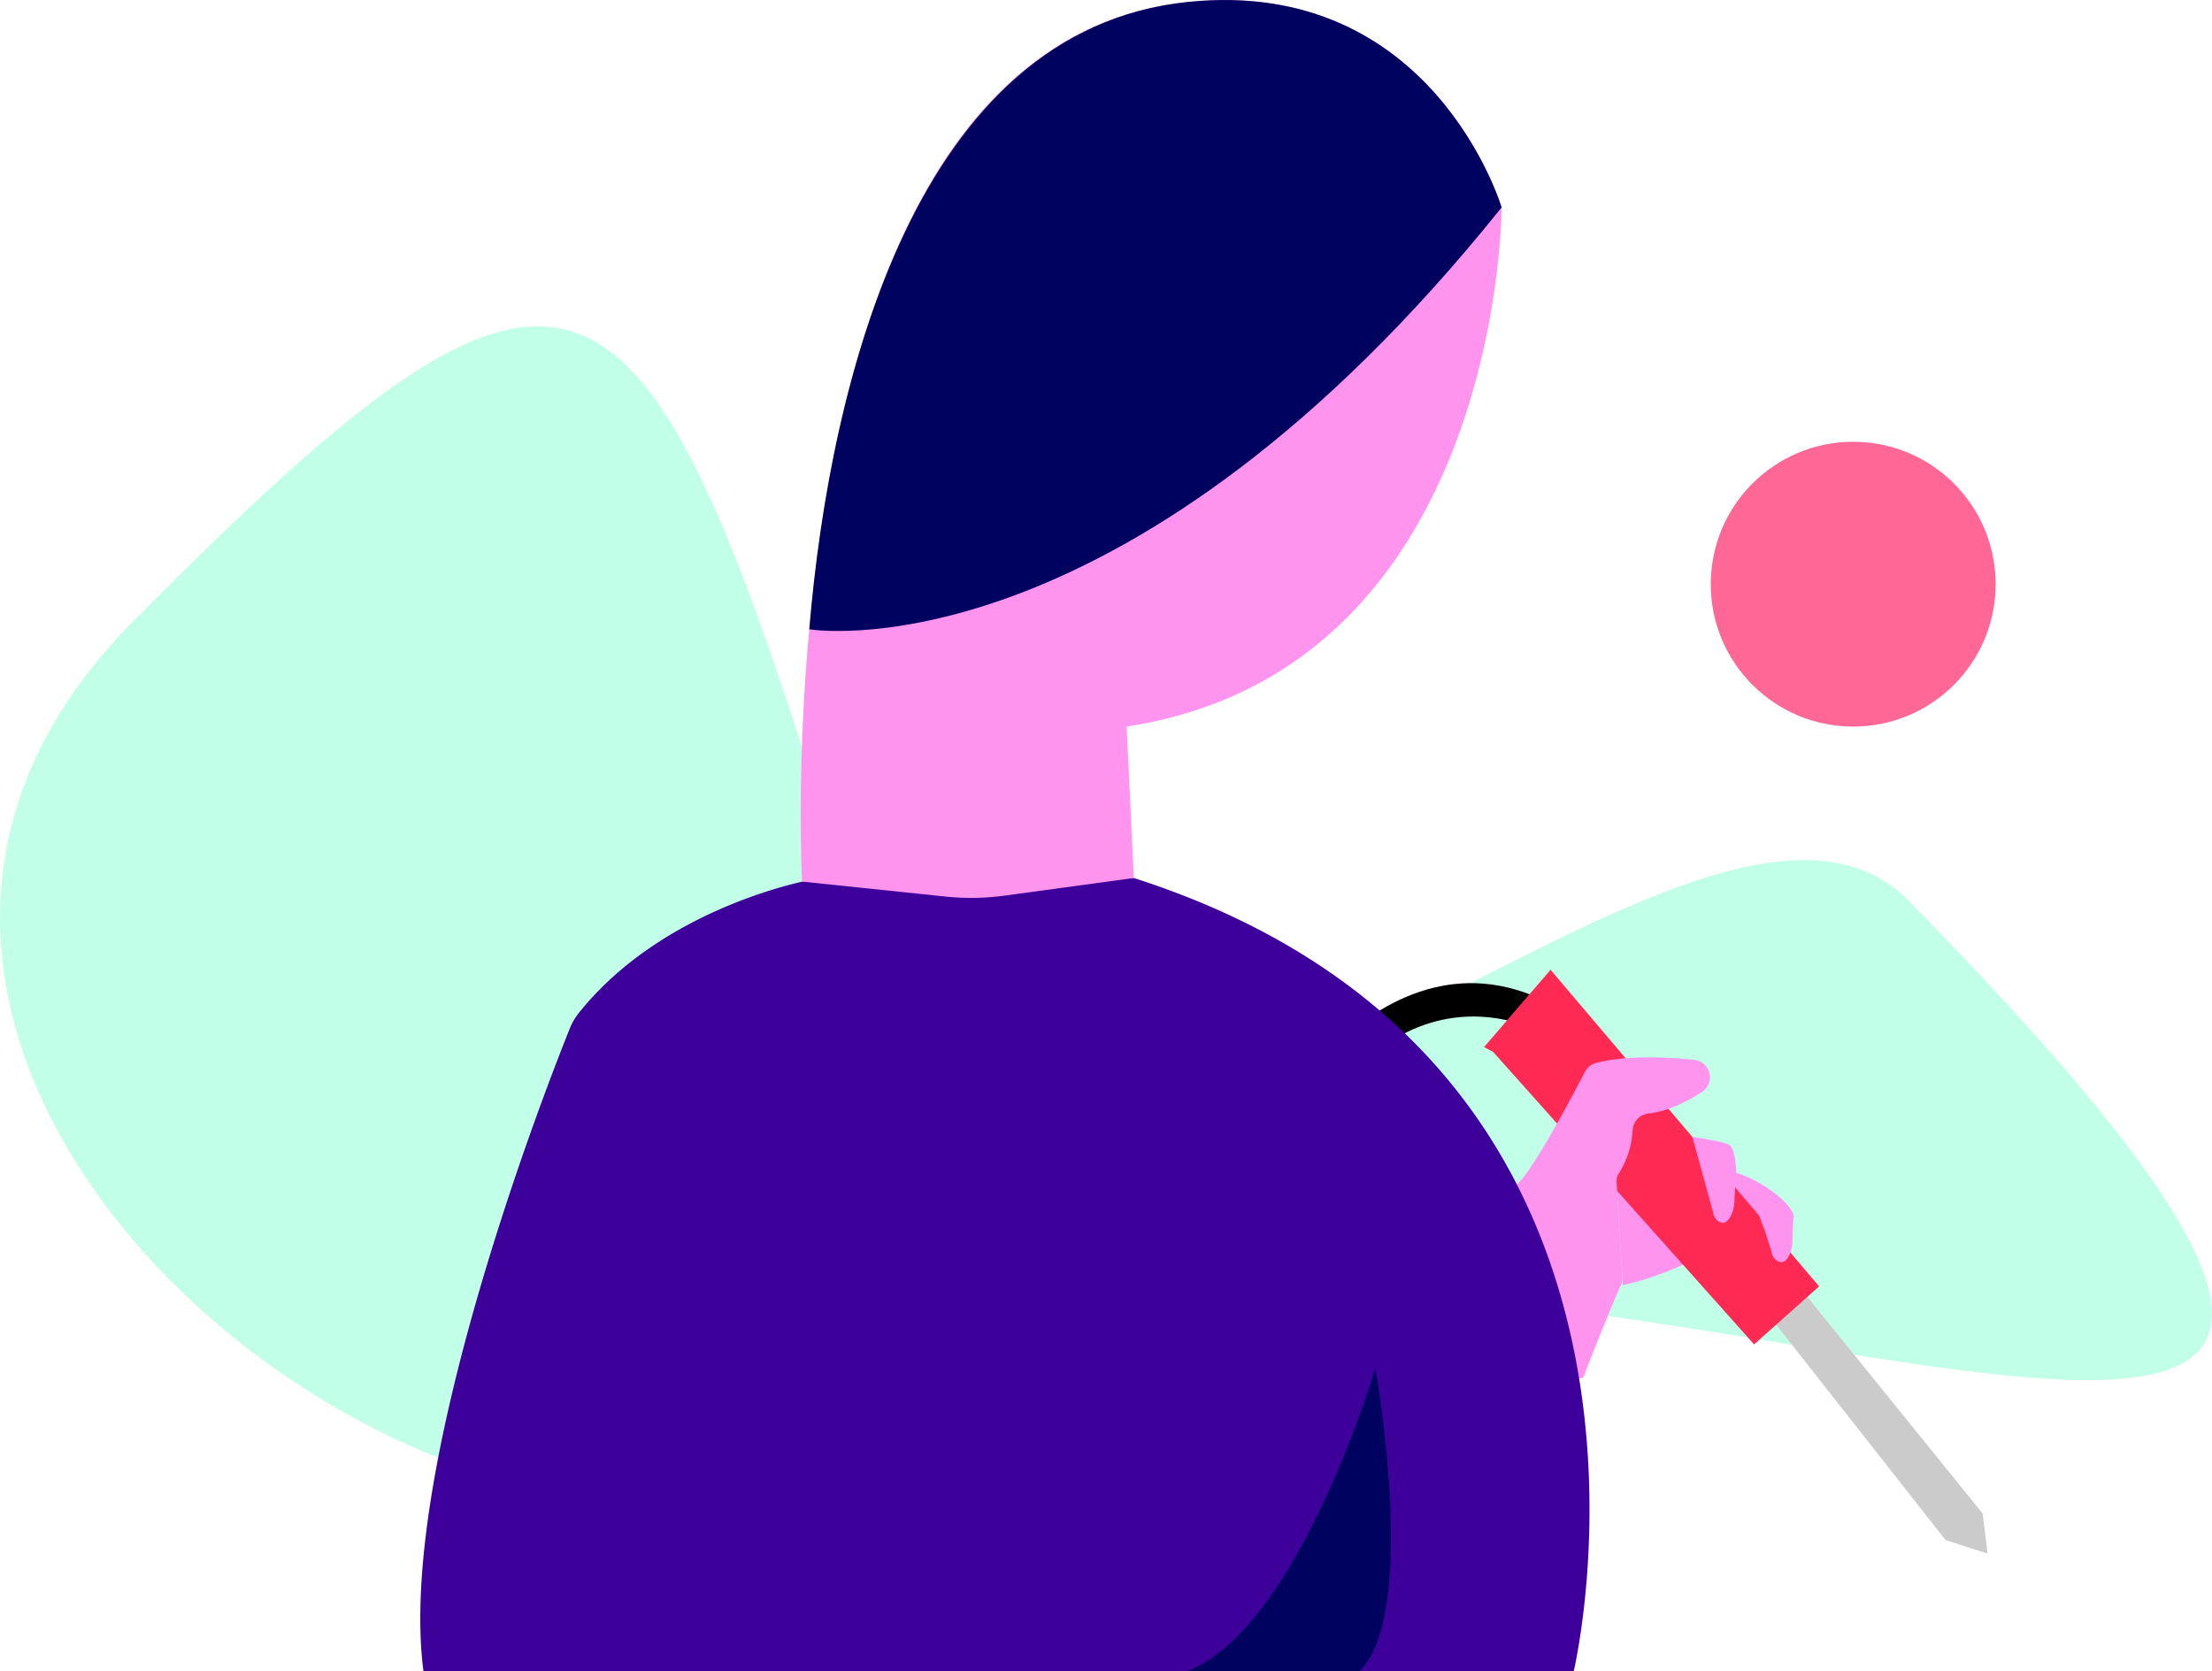 <svg id="Layer_1" data-name="Layer 1" xmlns="http://www.w3.org/2000/svg" viewBox="0 0 613.43 463.54"><defs><style>.cls-1{fill:#86ffd5;opacity:0.5;}.cls-2{fill:#ff94ee;}.cls-3{fill:#cbcbcb;}.cls-4{fill:#ff2a54;}.cls-5{fill:#3e009b;}.cls-6{fill:#00025f;}.cls-7{fill:#ff3573;opacity:0.75;}</style></defs><title>solder</title><path class="cls-1" d="M542.87,350.31C804.37,616.87,382.51,381.59,275.31,488c-103.8,103-355.61-83.07-225-215C177,145,192,163,250.5,354,298.72,511.49,481.74,288,542.87,350.31Z" transform="translate(-13.57 -100.46)"/><path class="cls-2" d="M463.58,456.94c.2,0,16-3.25,29.42-12.94.1-.07,4.88-5,5-5,4-1,13,1,13-1,0-4.24-14-14-22-13-.81.1-27.22,2-27.19,1.94" transform="translate(-13.57 -100.46)"/><path d="M367.82,429.73s21.35-55.88,64.18-46.17l6.15-7.15c-47.71-18.66-81,49.31-81,49.31Z" transform="translate(-13.57 -100.46)"/><polygon class="cls-3" points="539.56 427.21 489.28 363.26 498.02 355.8 549.83 419.82 551.19 430.92 539.56 427.21"/><polygon class="cls-4" points="471.51 317.95 430 268.99 411.55 290.45 414.05 291.76 447.5 329.26 467.82 313.59 447.5 329.26 486.44 372.91 491.01 368.84 504.48 356.82 471.51 317.95"/><path class="cls-2" d="M463.45,454.81a4,4,0,0,1-.57,2.54,1.18,1.18,0,0,0-.11.19c-1.27,3-7.59,18.07-9.91,24.57a1,1,0,0,1-1.88,0c-4.19-11.79-19-52.12-17.89-52.36,3.62-.81,16.39-25,20-31.95a4.81,4.81,0,0,1,3-2.46c7.95-2.14,18.94-1.73,27.22-.92a4.88,4.88,0,0,1,2.16,9C479,407.6,474,409,470.76,409.32a4.93,4.93,0,0,0-4.43,4.7,24.9,24.9,0,0,1-3.87,12,3.77,3.77,0,0,0-.57,2.27Z" transform="translate(-13.57 -100.46)"/><path class="cls-5" d="M328,344c162,52,122,220,122,220H131c-7.34-56,33.77-161.29,40.56-178.19a17.08,17.08,0,0,1,2.43-4.25c23.76-29.87,64.51-37.06,64.51-37.06Z" transform="translate(-13.57 -100.46)"/><path class="cls-2" d="M430,158s-19-64-87-57C223.61,113.29,236,345,236,345l39.81,4.15a68.8,68.8,0,0,0,16.35-.26L328,344l-2-42C430,286,430,158,430,158Z" transform="translate(-13.57 -100.46)"/><path class="cls-6" d="M390.59,564c16.59-16,4.41-84,4.41-84s-21.29,72-52.15,84Z" transform="translate(-13.57 -100.46)"/><path class="cls-6" d="M430,158s-19-64-87-57c-75.33,7.75-99.26,105.15-105,174C243.19,275.9,328,285.22,430,158Z" transform="translate(-13.57 -100.46)"/><circle class="cls-7" cx="513.93" cy="162.04" r="39.5"/><path class="cls-2" d="M500.69,432c0,.08-.42,3.56,2.25,9.59,0,0,1.92,6.11,1.92,6.16a3.35,3.35,0,0,0,2.48,2.82c1.57.26,3.14-2.28,3.32-5.58,0-.33.1-5.72.34-7" transform="translate(-13.57 -100.46)"/><path class="cls-2" d="M513,425" transform="translate(-13.57 -100.46)"/><path class="cls-2" d="M486.94,430.5c0,.05,1.71,6.18,1.71,6.23a3.34,3.34,0,0,0,2.39,2.9c1.56.31,3.21-2.18,3.5-5.47,0-.33.26-6.72.55-8,0,0-.09-7.19-2.09-8.19s-10.1-2.15-10.1-2.15Z" transform="translate(-13.57 -100.46)"/></svg>